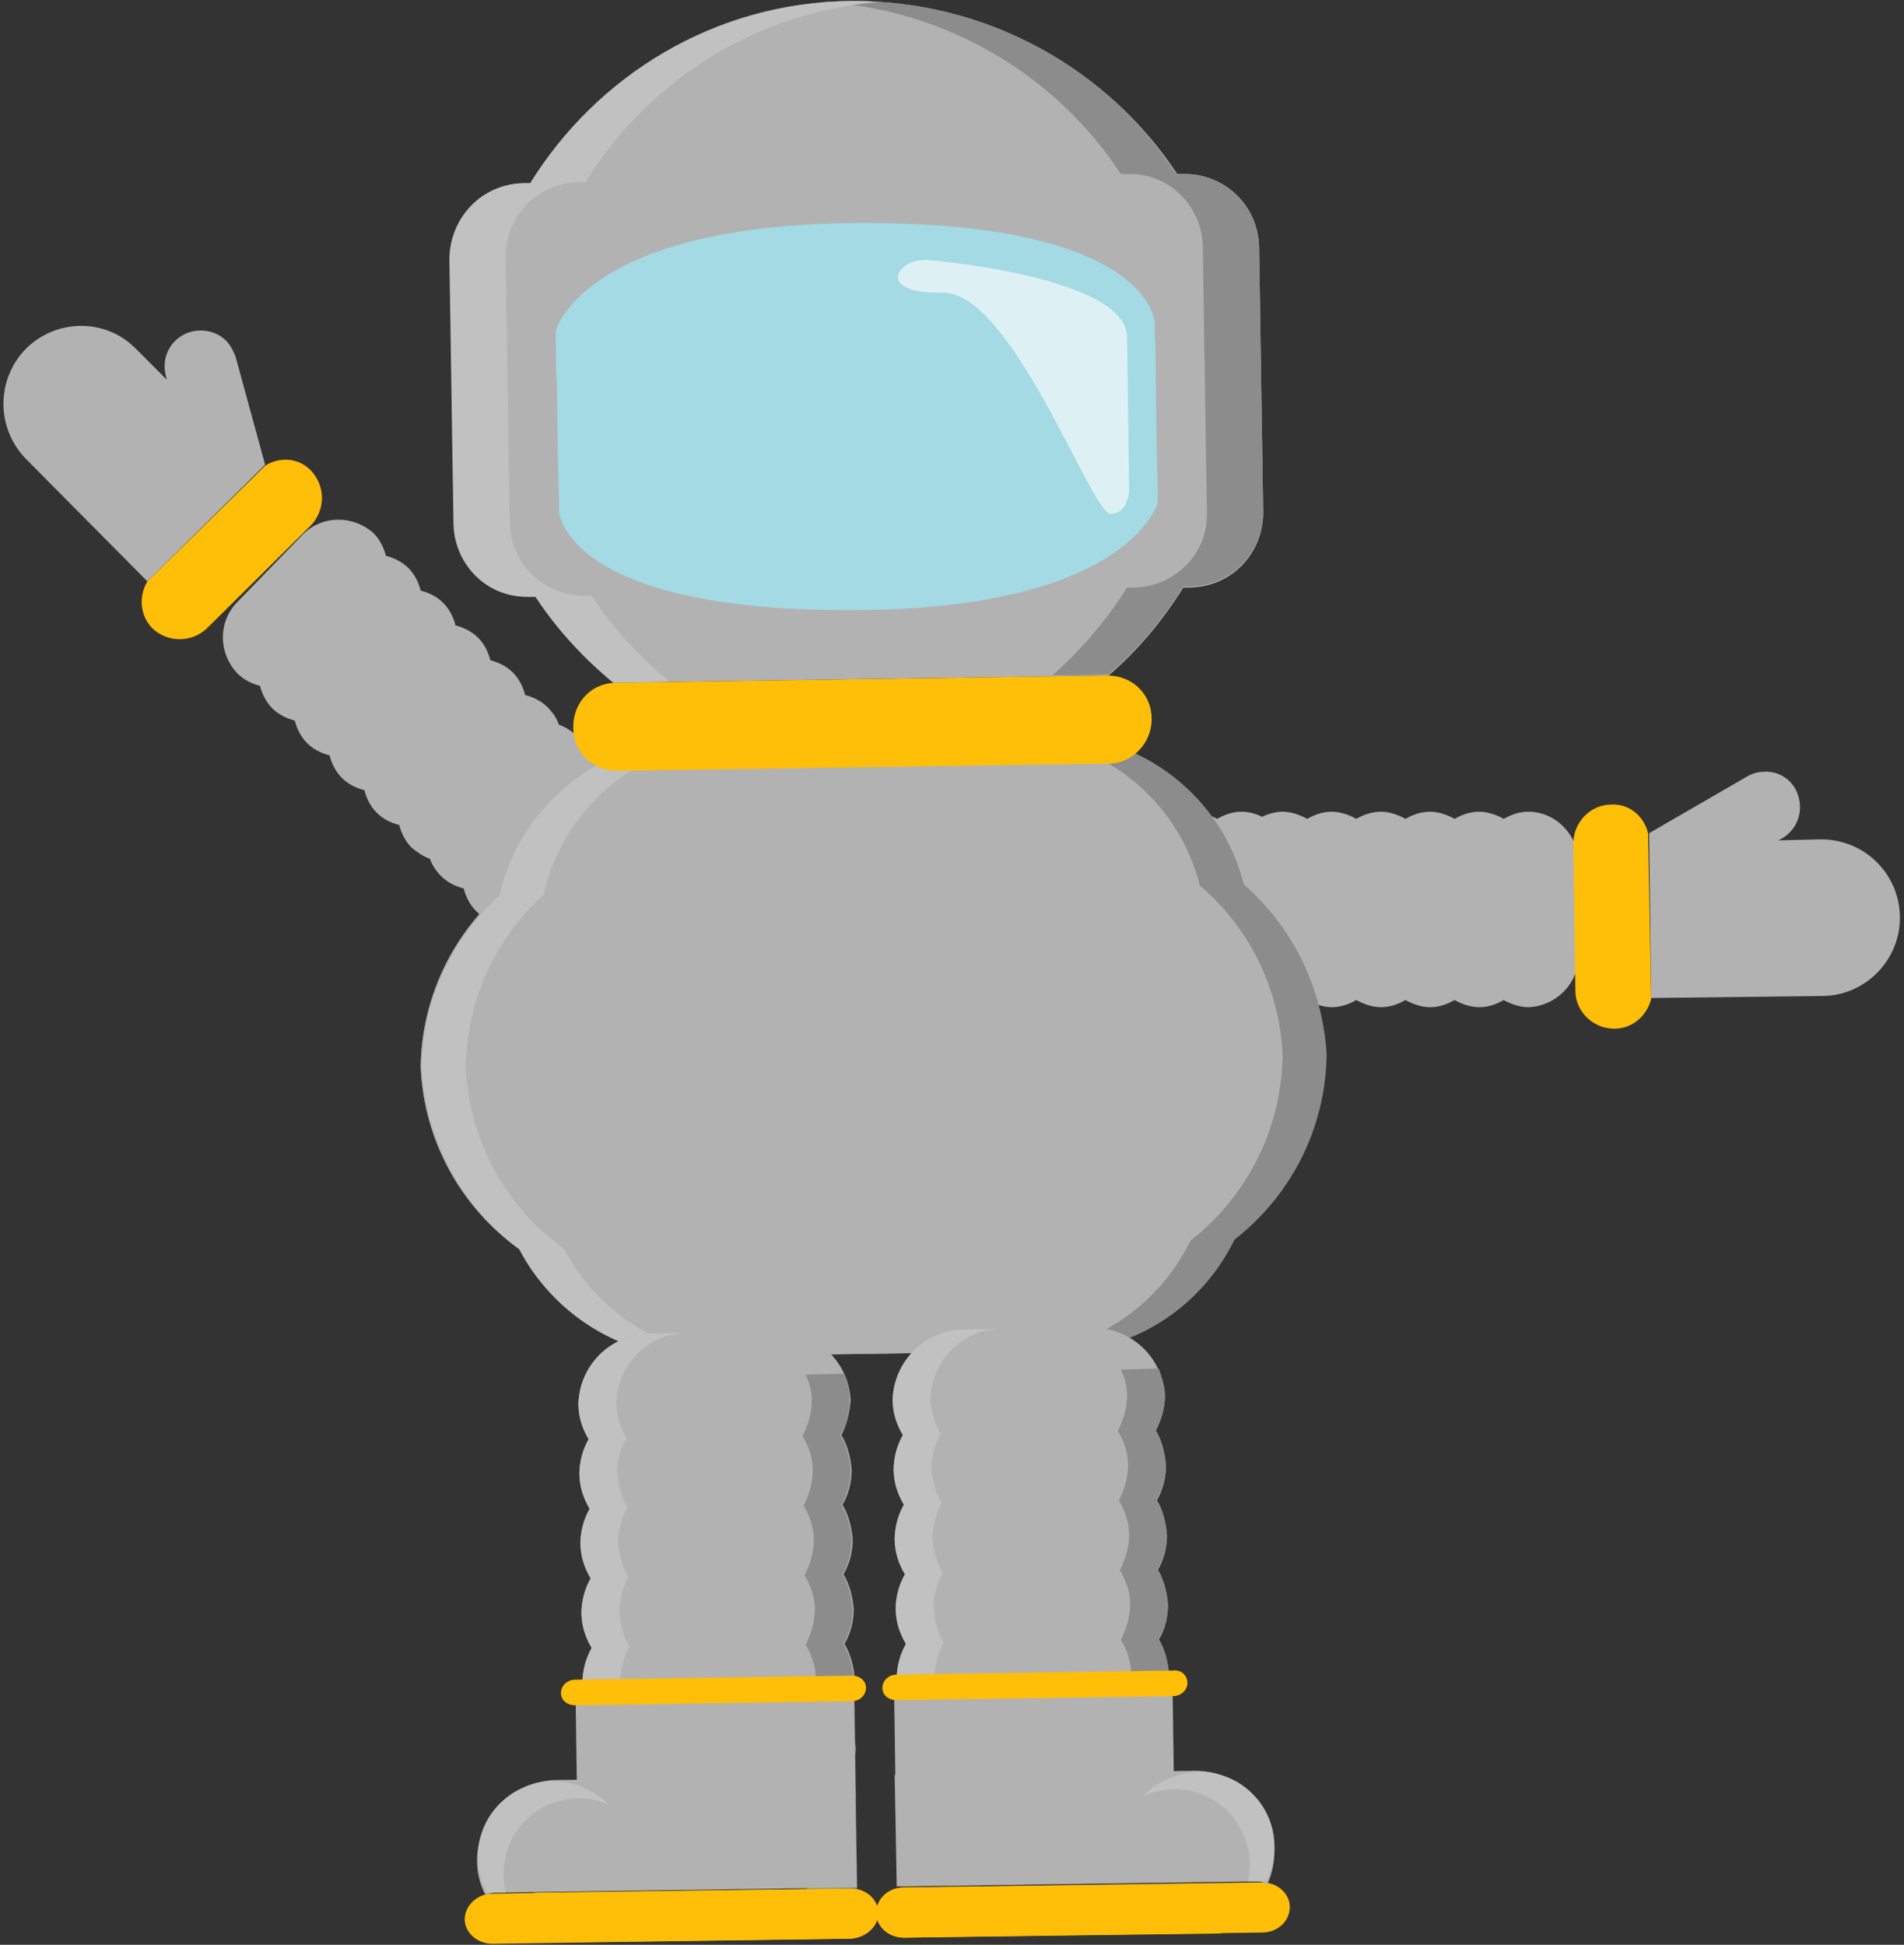 <?xml version="1.0" encoding="utf-8"?>
<!-- Generator: Adobe Illustrator 17.1.0, SVG Export Plug-In . SVG Version: 6.00 Build 0)  -->
<!DOCTYPE svg PUBLIC "-//W3C//DTD SVG 1.1//EN" "http://www.w3.org/Graphics/SVG/1.1/DTD/svg11.dtd">
<svg version="1.1" id="Layer_1" xmlns="http://www.w3.org/2000/svg" xmlns:xlink="http://www.w3.org/1999/xlink" x="0px" y="0px"
	 viewBox="0 0 186 190" enable-background="new 0 0 186 190" xml:space="preserve">
<rect x="0" y="0" width="186" height="190" fill="#333333" stroke="none"/>
<g>
	<g>
		<g>
			<path fill="#B2B2B2" d="M125.6,79.3c0,0,0.1,0,0.1,0c0,0,0.1,0,0.1,0L125.6,79.3z"/>
			<path fill="#B2B2B2" d="M125.9,98.5c0,0-0.1,0-0.1,0c0,0-0.1,0-0.1,0L125.9,98.5z"/>
			<path fill="#B2B2B2" d="M130.8,98.5c0,0-0.1,0-0.1,0c0,0-0.1,0-0.1,0L130.8,98.5z"/>
			<path fill="#B2B2B2" d="M130.5,79.3c0,0,0.1,0,0.1,0c0,0,0.1,0,0.1,0L130.5,79.3z"/>
			<path fill="#B2B2B2" d="M135.4,79.4c0,0,0.1,0,0.1,0c0,0,0.1,0,0.1,0L135.4,79.4z"/>
			<path fill="#B2B2B2" d="M135.7,98.5c0,0-0.1,0-0.1,0c0,0-0.1,0-0.1,0L135.7,98.5z"/>
			<path fill="#B2B2B2" d="M140.3,79.4c0,0,0.1,0,0.1,0c0,0,0.1,0,0.1,0L140.3,79.4z"/>
			<path fill="#B2B2B2" d="M140.5,98.5c0,0-0.1,0-0.1,0c0,0-0.1,0-0.1,0L140.5,98.5z"/>
			<path fill="#B2B2B2" d="M145.2,79.4c0,0,0.1,0,0.1,0c0,0,0.1,0,0.1,0L145.2,79.4z"/>
			<path fill="#B2B2B2" d="M145.4,98.5c0,0-0.1,0-0.1,0c0,0-0.1,0-0.1,0L145.4,98.5z"/>
			<path fill="#B2B2B2" d="M150.1,79.4c0,0,0.1,0,0.1,0c0,0,0.1,0,0.1,0L150.1,79.4z"/>
			<path fill="#B2B2B2" d="M150.3,98.5c0,0-0.1,0-0.1,0c0,0-0.1,0-0.1,0L150.3,98.5z"/>
			<path fill="#B2B2B2" d="M97.2,79.3c0,0,0.1,0,0.1,0c0,0,0.1,0,0.1,0L97.2,79.3z"/>
			<path fill="#B2B2B2" d="M97.4,98.4c0,0-0.1,0-0.1,0c0,0-0.1,0-0.1,0L97.4,98.4z"/>
			<path fill="#B2B2B2" d="M92.4,84.3l0,9.1c0,2.7,2.2,5,4.9,5c0.9,0,1.7-0.3,2.4-0.7c0.7,0.4,1.6,0.7,2.4,0.7
				c0.9,0,1.7-0.3,2.4-0.7c0.7,0.4,1.6,0.7,2.4,0.7c0.9,0,1.7-0.3,2.4-0.7c0.7,0.4,1.6,0.7,2.4,0.7c0.9,0,1.7-0.3,2.4-0.7
				c0.7,0.4,1.6,0.7,2.4,0.7c0.9,0,1.7-0.3,2.4-0.7c0.7,0.4,1.6,0.7,2.4,0.7c0.7,0,1.4-0.2,2-0.5c0.6,0.3,1.3,0.5,2,0.5
				c0.9,0,1.7-0.3,2.4-0.7c0.7,0.4,1.6,0.7,2.4,0.7c0.9,0,1.7-0.3,2.4-0.7c0.7,0.4,1.6,0.7,2.4,0.7c0.9,0,1.7-0.3,2.4-0.7
				c0.7,0.4,1.6,0.7,2.4,0.7c0.9,0,1.7-0.3,2.4-0.7c0.7,0.4,1.6,0.7,2.4,0.7c0.9,0,1.7-0.3,2.4-0.7c0.7,0.4,1.6,0.7,2.4,0.7
				c2.7-0.1,4.9-2.3,4.9-5l0-9.1c0-2.7-2.2-5-4.9-5c-0.9,0-1.7,0.3-2.4,0.7c-0.7-0.4-1.6-0.7-2.4-0.7c-0.9,0-1.7,0.3-2.4,0.7
				c-0.7-0.4-1.6-0.7-2.4-0.7c-0.9,0-1.7,0.3-2.4,0.7c-0.7-0.4-1.6-0.7-2.4-0.7c-0.9,0-1.7,0.3-2.4,0.7c-0.7-0.4-1.6-0.7-2.4-0.7
				c-0.9,0-1.7,0.3-2.4,0.7c-0.7-0.4-1.6-0.7-2.4-0.7c-0.7,0-1.4,0.2-2,0.5c-0.6-0.3-1.3-0.5-2-0.5c-0.9,0-1.7,0.3-2.4,0.7
				c-0.7-0.4-1.6-0.7-2.4-0.7c-0.9,0-1.7,0.3-2.4,0.7c-0.7-0.4-1.6-0.7-2.4-0.7c-0.9,0-1.7,0.3-2.4,0.7c-0.7-0.4-1.6-0.7-2.4-0.7
				c-0.9,0-1.7,0.3-2.4,0.7c-0.7-0.4-1.6-0.7-2.4-0.7c-0.9,0-1.7,0.3-2.4,0.7c-0.7-0.4-1.6-0.7-2.4-0.7
				C94.6,79.4,92.4,81.6,92.4,84.3z"/>
			<path fill="#B2B2B2" d="M102.3,98.4c0,0-0.1,0-0.1,0c0,0-0.1,0-0.1,0L102.3,98.4z"/>
			<path fill="#B2B2B2" d="M102.1,79.3c0,0,0.1,0,0.1,0c0,0,0.1,0,0.1,0L102.1,79.3z"/>
			<path fill="#B2B2B2" d="M107,79.3c0,0,0.1,0,0.1,0c0,0,0.1,0,0.1,0L107,79.3z"/>
			<path fill="#B2B2B2" d="M107.2,98.4c0,0-0.1,0-0.1,0c0,0-0.1,0-0.1,0L107.2,98.4z"/>
			<path fill="#B2B2B2" d="M111.9,79.3c0,0,0.1,0,0.1,0c0,0,0.1,0,0.1,0L111.9,79.3z"/>
			<path fill="#B2B2B2" d="M112.1,98.5c0,0-0.1,0-0.1,0c0,0-0.1,0-0.1,0L112.1,98.5z"/>
			<path fill="#B2B2B2" d="M116.7,79.3c0,0,0.1,0,0.1,0c0,0,0.1,0,0.1,0L116.7,79.3z"/>
			<path fill="#B2B2B2" d="M117,98.5c0,0-0.1,0-0.1,0c0,0-0.1,0-0.1,0L117,98.5z"/>
			<path fill="#B2B2B2" d="M121.6,79.3c0,0,0.1,0,0.1,0c0,0,0.1,0,0.1,0L121.6,79.3z"/>
			<path fill="#B2B2B2" d="M121.9,98.5c0,0-0.1,0-0.1,0c0,0-0.1,0-0.1,0L121.9,98.5z"/>
		</g>
		<g>
			<path d="M157.7,99c-1.3,0-2.3-1-2.3-2.3l-0.2-14.4c0-1.3,1-2.3,2.3-2.3c1.3,0,2.3,1,2.3,2.3l0.2,14.4C160,97.9,159,99,157.7,99z"
				/>
			<path fill="#B2B2B2" d="M185.6,89.5c-0.1-4.2-3.5-7.5-7.7-7.5l-4.2,0.1l0.4-0.2c1.7-1,2.2-3.1,1.3-4.8c-0.6-1.1-1.8-1.8-3.1-1.7
				c-0.6,0-1.2,0.2-1.7,0.5l-9.5,5.5l0.2,16.1l16.9-0.2C182.3,97.2,185.7,93.7,185.6,89.5z"/>
			<path fill="#FFBE08" d="M157.4,78.6c-2,0-3.7,1.7-3.7,3.8l0.2,14.4c0,2,1.7,3.7,3.8,3.7c1.8,0,3.2-1.3,3.6-2.9L161,81.4
				C160.6,79.7,159.1,78.5,157.4,78.6z"/>
		</g>
	</g>
	<g>
		<g>
			<path fill="#B2B2B2" d="M53.2,69.1c0,0-0.1-0.1-0.1-0.1c0,0-0.1-0.1-0.1-0.1L53.2,69.1z"/>
			<path fill="#B2B2B2" d="M39.6,82.5c0,0,0.1,0.1,0.1,0.1c0,0,0.1,0.1,0.1,0.1L39.6,82.5z"/>
			<path fill="#B2B2B2" d="M36.1,79.1c0,0,0.1,0.1,0.1,0.1c0,0,0.1,0.1,0.1,0.1L36.1,79.1z"/>
			<path fill="#B2B2B2" d="M49.7,65.6c0,0-0.1-0.1-0.1-0.1c0,0-0.1-0.1-0.1-0.1L49.7,65.6z"/>
			<path fill="#B2B2B2" d="M46.2,62.2c0,0-0.1-0.1-0.1-0.1c0,0-0.1-0.1-0.1-0.1L46.2,62.2z"/>
			<path fill="#B2B2B2" d="M32.6,75.7c0,0,0.1,0.1,0.1,0.1c0,0,0.1,0.1,0.1,0.1L32.6,75.7z"/>
			<path fill="#B2B2B2" d="M42.7,58.8c0,0-0.1-0.1-0.1-0.1c0,0-0.1-0.1-0.1-0.1L42.7,58.8z"/>
			<path fill="#B2B2B2" d="M29.1,72.3c0,0,0.1,0.1,0.1,0.1c0,0,0.1,0.1,0.1,0.1L29.1,72.3z"/>
			<path fill="#B2B2B2" d="M39.2,55.4c0,0-0.1-0.1-0.1-0.1c0,0-0.1-0.1-0.1-0.1L39.2,55.4z"/>
			<path fill="#B2B2B2" d="M25.6,68.9c0,0,0.1,0.1,0.1,0.1c0,0,0.1,0.1,0.1,0.1L25.6,68.9z"/>
			<path fill="#B2B2B2" d="M35.7,52c0,0-0.1-0.1-0.1-0.1c0,0-0.1-0.1-0.1-0.1L35.7,52z"/>
			<path fill="#B2B2B2" d="M22.2,65.4c0,0,0.1,0.1,0.1,0.1c0,0,0.1,0.1,0.1,0.1L22.2,65.4z"/>
			<path fill="#B2B2B2" d="M73.6,88.9c0,0-0.1-0.1-0.1-0.1c0,0-0.1-0.1-0.1-0.1L73.6,88.9z"/>
			<path fill="#B2B2B2" d="M60,102.4c0,0,0.1,0.1,0.1,0.1c0,0,0.1,0.1,0.1,0.1L60,102.4z"/>
			<path fill="#B2B2B2" d="M73.4,95.9l-6.3,6.5c-1.9,2-5,2-7,0.2c-0.6-0.6-1-1.4-1.2-2.2c-0.8-0.2-1.6-0.6-2.2-1.2
				c-0.6-0.6-1-1.4-1.2-2.2c-0.8-0.2-1.6-0.6-2.2-1.2c-0.6-0.6-1-1.4-1.2-2.2c-0.8-0.2-1.6-0.6-2.2-1.2c-0.6-0.6-1-1.4-1.2-2.2
				c-0.8-0.2-1.6-0.6-2.2-1.2c-0.6-0.6-1-1.4-1.2-2.2c-0.8-0.2-1.6-0.6-2.2-1.2c-0.5-0.5-0.9-1.1-1.1-1.7c-0.6-0.2-1.2-0.6-1.8-1.1
				c-0.6-0.6-1-1.4-1.2-2.2c-0.8-0.2-1.6-0.6-2.2-1.2c-0.6-0.6-1-1.4-1.2-2.2c-0.8-0.2-1.6-0.6-2.2-1.2c-0.6-0.6-1-1.4-1.2-2.2
				c-0.8-0.2-1.6-0.6-2.2-1.2c-0.6-0.6-1-1.4-1.2-2.2c-0.8-0.2-1.6-0.6-2.2-1.2c-0.6-0.6-1-1.4-1.2-2.2c-0.8-0.2-1.6-0.6-2.2-1.2
				c-1.9-2-1.9-5.1,0-7l6.3-6.5c1.9-2,5-2,7-0.2c0.6,0.6,1,1.4,1.2,2.2c0.8,0.2,1.6,0.6,2.2,1.2c0.6,0.6,1,1.4,1.2,2.2
				c0.8,0.2,1.6,0.6,2.2,1.2c0.6,0.6,1,1.4,1.2,2.2c0.8,0.2,1.6,0.6,2.2,1.2c0.6,0.6,1,1.4,1.2,2.2c0.8,0.2,1.6,0.6,2.2,1.2
				c0.6,0.6,1,1.4,1.2,2.2c0.8,0.2,1.6,0.6,2.2,1.2c0.5,0.5,0.9,1.1,1.1,1.7c0.6,0.2,1.2,0.6,1.8,1.1c0.6,0.6,1,1.4,1.2,2.2
				c0.8,0.2,1.6,0.6,2.2,1.2c0.6,0.6,1,1.4,1.2,2.2c0.8,0.2,1.6,0.6,2.2,1.2c0.6,0.6,1,1.4,1.2,2.2c0.8,0.2,1.6,0.6,2.2,1.2
				c0.6,0.6,1,1.4,1.2,2.2c0.8,0.2,1.6,0.6,2.2,1.2c0.6,0.6,1,1.4,1.2,2.2c0.8,0.2,1.6,0.6,2.2,1.2C75.3,90.8,75.3,93.9,73.4,95.9z"
				/>
			<path fill="#B2B2B2" d="M56.5,99c0,0,0.1,0.1,0.1,0.1c0,0,0.1,0.1,0.1,0.1L56.5,99z"/>
			<path fill="#B2B2B2" d="M70.1,85.5c0,0-0.1-0.1-0.1-0.1c0,0-0.1-0.1-0.1-0.1L70.1,85.5z"/>
			<path fill="#B2B2B2" d="M66.6,82.1c0,0-0.1-0.1-0.1-0.1c0,0-0.1-0.1-0.1-0.1L66.6,82.1z"/>
			<path fill="#B2B2B2" d="M53,95.6c0,0,0.1,0.1,0.1,0.1c0,0,0.1,0.1,0.1,0.1L53,95.6z"/>
			<path fill="#B2B2B2" d="M63.1,78.7c0,0-0.1-0.1-0.1-0.1c0,0-0.1-0.1-0.1-0.1L63.1,78.7z"/>
			<path fill="#B2B2B2" d="M49.5,92.2c0,0,0.1,0.1,0.1,0.1c0,0,0.1,0.1,0.1,0.1L49.5,92.2z"/>
			<path fill="#B2B2B2" d="M59.6,75.3c0,0-0.1-0.1-0.1-0.1c0,0-0.1-0.1-0.1-0.1L59.6,75.3z"/>
			<path fill="#B2B2B2" d="M46,88.7c0,0,0.1,0.1,0.1,0.1c0,0,0.1,0.1,0.1,0.1L46,88.7z"/>
			<path fill="#B2B2B2" d="M56.1,71.8c0,0-0.1-0.1-0.1-0.1c0,0-0.1-0.1-0.1-0.1L56.1,71.8z"/>
			<path fill="#B2B2B2" d="M42.5,85.3c0,0,0.1,0.1,0.1,0.1c0,0,0.1,0.1,0.1,0.1L42.5,85.3z"/>
		</g>
		<g>
			<path d="M16,57.1L26.2,47c0.9-0.9,2.4-0.9,3.3,0c0.9,0.9,0.9,2.4,0,3.3L19.2,60.4c-0.9,0.9-2.4,0.9-3.3,0
				C15,59.4,15.1,58,16,57.1z"/>
			<path fill="#B2B2B2" d="M2.6,34c3-2.9,7.8-2.9,10.7,0.1l3,3l-0.1-0.4c-0.5-1.9,0.6-3.8,2.5-4.3c1.2-0.3,2.5,0,3.4,0.9
				c0.4,0.4,0.7,1,0.9,1.5l2.9,10.6L14.4,56.8l-11.9-12C-0.4,41.8-0.4,37,2.6,34z"/>
			<path fill="#FFBE08" d="M30.4,46c1.4,1.5,1.4,3.8,0,5.3L20.2,61.4c-1.5,1.4-3.8,1.4-5.3,0c-1.2-1.2-1.4-3.1-0.5-4.6l11.5-11.3
				C27.3,44.6,29.2,44.7,30.4,46z"/>
		</g>
	</g>
	<g>
		<path fill="#B2B2B2" d="M41.1,105c0-0.2,0-0.5,0-0.7c0-0.2,0-0.4,0-0.7L41.1,105z"/>
		<path fill="#B2B2B2" d="M129.2,102.4c0,0.2,0,0.5,0,0.7c0,0.2,0,0.4,0,0.7L129.2,102.4z"/>
		<path fill="#B2B2B2" d="M121.2,86.4c-2.1-8.5-9.9-14.7-19-14.6l-34.9,0.5c-9.1,0.1-16.7,6.6-18.6,15.1c-4.6,4.2-7.5,10.2-7.6,16.8
			c0.3,7.3,4,13.8,9.6,17.8c3.3,6.3,9.9,10.6,17.5,10.5l34.9-0.5c7.6-0.1,14.1-4.6,17.2-11c5.4-4.2,8.9-10.7,9-18.1
			C129,96.4,125.9,90.5,121.2,86.4z"/>
	</g>
	<g>
		<path fill="#B2B2B2" d="M41.1,105c0-0.2,0-0.5,0-0.7c0-0.2,0-0.4,0-0.7L41.1,105z"/>
		<path fill="#B2B2B2" d="M129.2,102.4c0,0.2,0,0.5,0,0.7c0,0.2,0,0.4,0,0.7L129.2,102.4z"/>
		<path fill="#B2B2B2" d="M121.2,86.4c-2.1-8.5-9.9-14.7-19-14.6l-34.9,0.5c-9.1,0.1-16.7,6.6-18.6,15.1c-4.6,4.2-7.5,10.2-7.6,16.8
			c0.3,7.3,4,13.8,9.6,17.8c3.3,6.3,9.9,10.6,17.5,10.5l34.9-0.5c7.6-0.1,14.1-4.6,17.2-11c5.4-4.2,8.9-10.7,9-18.1
			C129,96.4,125.9,90.5,121.2,86.4z"/>
	</g>
	<path fill="#8C8C8C" d="M121.5,86.4c-2.1-8.5-9.9-14.7-19-14.6l-4.3,0.1c9.1-0.1,16.9,6.1,19,14.6c4.7,4,7.8,9.9,8.1,16.6
		c0-0.2,0-0.4,0-0.7l0,1.4c0-0.2,0-0.5,0-0.7c-0.1,7.3-3.6,13.9-9,18.1c-3.1,6.4-9.6,10.9-17.2,11l4.3-0.1c7.6-0.1,14.1-4.6,17.2-11
		c5.4-4.2,8.9-10.7,9-18.1C129.2,96.4,126.2,90.5,121.5,86.4z"/>
	<path fill="#C1C1C1" d="M48.8,87.5c1.9-8.6,9.5-15,18.6-15.1l4.3-0.1c-9.1,0.1-16.7,6.6-18.6,15.1c-4.6,4.2-7.5,10.2-7.6,16.8
		c0-0.2,0-0.4,0-0.7l0,1.4c0-0.2,0-0.5,0-0.7c0.3,7.3,4,13.8,9.6,17.8c3.3,6.3,9.9,10.6,17.5,10.5l-4.3,0.1
		c-7.6,0.1-14.2-4.2-17.5-10.5c-5.5-4-9.2-10.5-9.6-17.8C41.3,97.6,44.2,91.7,48.8,87.5z"/>
	<path fill="#B2B2B2" d="M51.7,58.3l0.7,0c2.1,3.2,4.7,6,7.6,8.4l48.3-0.7c2.9-2.5,5.3-5.4,7.3-8.6l0.7,0c4-0.1,7.1-3.3,7.1-7.3
		l-0.4-26c-0.1-4-3.3-7.1-7.3-7.1l-0.7,0C108.2,6.7,96.4,0,83.1,0.1S58.3,7.4,51.8,17.9l-0.7,0c-4,0.1-7.1,3.3-7.1,7.3l0.4,26
		C44.5,55.2,47.7,58.3,51.7,58.3z"/>
	<path fill="#8C8C8C" d="M115.6,17l-0.7,0C108.2,6.7,96.4,0,83.1,0.1c-0.9,0-1.8,0.1-2.7,0.1c12.1,0.7,22.8,7.2,29.1,16.8l0.7,0
		c4-0.1,7.2,3.1,7.3,7.1l0.4,26c0.1,4-3.1,7.2-7.1,7.3l-0.7,0c-2,3.2-4.5,6.1-7.3,8.6l5.5-0.1c2.9-2.5,5.3-5.4,7.3-8.6l0.7,0
		c4-0.1,7.1-3.3,7.1-7.3l-0.4-26C122.8,20.1,119.6,16.9,115.6,17z"/>
	<path fill="#C1C1C1" d="M51.1,17.9l0.7,0C58.3,7.4,69.8,0.3,83.1,0.1c0.9,0,1.8,0,2.7,0.1c-12.1,1-22.6,7.8-28.6,17.6l-0.7,0
		c-4,0.1-7.1,3.3-7.1,7.3l0.4,26c0.1,4,3.3,7.1,7.3,7.1l0.7,0c2.1,3.2,4.7,6,7.6,8.4l-5.5,0.1c-2.9-2.4-5.5-5.2-7.6-8.4l-0.7,0
		c-4,0.1-7.2-3.1-7.3-7.1l-0.4-26C44,21.2,47.1,18,51.1,17.9z"/>
	<path fill="#A3DAE3" d="M82.8,21.8c-25.9,0.4-28.5,10.5-28.5,10.5s0,0.5,0,1.3c0,1,0,2.4,0.1,3.9l0.1,7.2l0.1,3.9
		c0,0.8,0,1.3,0,1.3s0.4,10.1,30,9.7c25.9-0.4,28.5-10.5,28.5-10.5s0-0.5,0-1.3l-0.1-3.9l-0.1-7.2c0-1.6,0-3-0.1-3.9
		c0-0.8,0-1.3,0-1.3S112.4,21.4,82.8,21.8z"/>
	<path fill="#FFBE08" d="M108.3,74.6l-48,0.7c-2.4,0-4.3-1.8-4.3-4.2l0-0.1c0-2.4,1.8-4.3,4.2-4.3l48-0.7c2.4,0,4.3,1.8,4.3,4.2
		l0,0.1C112.5,72.6,110.6,74.6,108.3,74.6z"/>
	<path opacity="0.63" fill="#FFFFFF" d="M90.7,25.4c0,0,19.3,1.6,19.4,7.5c0.1,5.9,0.2,15,0.2,15s0,2.2-1.8,2.3
		c-1.9,0-9.6-21.7-16.4-21.6C85.2,28.7,87.8,25.1,90.7,25.4z"/>
	<g>
		<g>
			<path fill="#B2B2B2" d="M83.1,136.6c0,0.1,0,0.1,0,0.2c0,0.1,0,0.1,0,0.2L83.1,136.6z"/>
			<path fill="#B2B2B2" d="M56.5,137.4c0-0.1,0-0.1,0-0.2c0-0.1,0-0.1,0-0.2L56.5,137.4z"/>
			<path fill="#B2B2B2" d="M83.1,136.8c-0.2-3.8-3.3-6.7-7.1-6.7l-12.6,0.2c-3.8,0.1-6.8,3.1-6.9,6.9c0.1,1.2,0.4,2.4,1,3.4
				c-0.6,1-0.9,2.2-0.9,3.4c0.1,1.2,0.4,2.4,1,3.4c-0.6,1-0.9,2.2-0.9,3.4c0.1,1.2,0.4,2.4,1,3.4c-0.6,1-0.9,2.2-0.9,3.4
				c0.1,1.2,0.4,2.4,1,3.4c-0.6,1-0.9,2.2-0.9,3.4c0.1,1.2,0.4,2.4,1,3.4c-0.6,1-0.9,2.2-0.9,3.4c0.2,3.8,3.3,6.7,7.1,6.7l12.6-0.2
				c3.8-0.1,6.8-3.1,6.9-6.9c-0.1-1.2-0.4-2.4-1-3.4c0.6-1,0.9-2.2,0.9-3.4c-0.1-1.2-0.4-2.4-1-3.4c0.6-1,0.9-2.2,0.9-3.4
				c-0.1-1.2-0.4-2.4-1-3.4c0.6-1,0.9-2.2,0.9-3.4c-0.1-1.2-0.4-2.4-1-3.4c0.6-1,0.9-2.2,0.9-3.4c-0.1-1.2-0.4-2.4-1-3.4
				C82.7,139.2,83,138.1,83.1,136.8z"/>
			<path fill="#B2B2B2" d="M56.6,144.2c0-0.1,0-0.1,0-0.2c0-0.1,0-0.1,0-0.2L56.6,144.2z"/>
			<path fill="#B2B2B2" d="M83.2,143.4c0,0.1,0,0.1,0,0.2c0,0.1,0,0.1,0,0.2L83.2,143.4z"/>
			<path fill="#B2B2B2" d="M83.3,150.2c0,0.1,0,0.1,0,0.2c0,0.1,0,0.1,0,0.2L83.3,150.2z"/>
			<path fill="#B2B2B2" d="M56.7,151c0-0.1,0-0.1,0-0.2c0-0.1,0-0.1,0-0.2L56.7,151z"/>
			<path fill="#B2B2B2" d="M83.4,157c0,0.1,0,0.1,0,0.2c0,0.1,0,0.1,0,0.2L83.4,157z"/>
			<path fill="#B2B2B2" d="M56.8,157.8c0-0.1,0-0.1,0-0.2c0-0.1,0-0.1,0-0.2L56.8,157.8z"/>
			<path fill="#B2B2B2" d="M83.5,163.8c0,0.1,0,0.1,0,0.2c0,0.1,0,0.1,0,0.2L83.5,163.8z"/>
			<path fill="#B2B2B2" d="M56.9,164.5c0-0.1,0-0.1,0-0.2c0-0.1,0-0.1,0-0.2L56.9,164.5z"/>
			<path fill="#B2B2B2" d="M83.6,170.5c0,0.1,0,0.1,0,0.2c0,0.1,0,0.1,0,0.2L83.6,170.5z"/>
			<path fill="#B2B2B2" d="M57,171.3c0-0.1,0-0.1,0-0.2c0-0.1,0-0.1,0-0.2L57,171.3z"/>
		</g>
		<path fill="#C1C1C1" d="M63.4,130.3l3.7-0.1c-3.8,0.1-6.8,3.1-6.9,6.9c0-0.1,0-0.1,0-0.2l0,0.4c0-0.1,0-0.1,0-0.2
			c0.1,1.2,0.4,2.4,1,3.4c-0.6,1-0.9,2.2-0.9,3.4c0-0.1,0-0.1,0-0.2l0,0.4c0-0.1,0-0.1,0-0.2c0.1,1.2,0.4,2.4,1,3.4
			c-0.6,1-0.9,2.2-0.9,3.4c0-0.1,0-0.1,0-0.2l0,0.4c0-0.1,0-0.1,0-0.2c0.1,1.2,0.4,2.4,1,3.4c-0.6,1-0.9,2.2-0.9,3.4
			c0-0.1,0-0.1,0-0.2l0,0.4c0-0.1,0-0.1,0-0.2c0.1,1.2,0.4,2.4,1,3.4c-0.6,1-0.9,2.2-0.9,3.4c0-0.1,0-0.1,0-0.2l0,0.4
			c0-0.1,0-0.1,0-0.2c0.1,1.2,0.4,2.4,1,3.4c-0.6,1-0.9,2.2-0.9,3.4c0-0.1,0-0.1,0-0.2l0,0.4c0-0.1,0-0.1,0-0.2
			c0.2,3.8,3.3,6.7,7.1,6.7l-3.7,0.1c-3.8,0.1-6.9-2.9-7.1-6.7c0-1.2,0.4-2.4,0.9-3.4c-0.6-1-1-2.1-1-3.4c0-1.2,0.4-2.4,0.9-3.4
			c-0.6-1-1-2.1-1-3.4c0-1.2,0.4-2.4,0.9-3.4c-0.6-1-1-2.1-1-3.4c0-1.2,0.4-2.4,0.9-3.4c-0.6-1-1-2.1-1-3.4c0-1.2,0.4-2.4,0.9-3.4
			c-0.6-1-1-2.1-1-3.4C56.6,133.4,59.6,130.4,63.4,130.3z"/>
		<path fill="#8C8C8C" d="M82.4,134.2l-3.7,0.1c0.4,0.8,0.6,1.7,0.6,2.6c0-0.1,0-0.1,0-0.2l0,0.4c0-0.1,0-0.1,0-0.2
			c0,1.2-0.4,2.4-0.9,3.4c0.6,1,1,2.1,1,3.4c0-0.1,0-0.1,0-0.2l0,0.4c0-0.1,0-0.1,0-0.2c0,1.2-0.4,2.4-0.9,3.4c0.6,1,1,2.1,1,3.4
			c0-0.1,0-0.1,0-0.2l0,0.4c0-0.1,0-0.1,0-0.2c0,1.2-0.4,2.4-0.9,3.4c0.6,1,1,2.1,1,3.4c0-0.1,0-0.1,0-0.2l0,0.4c0-0.1,0-0.1,0-0.2
			c0,1.2-0.4,2.4-0.9,3.4c0.6,1,1,2.1,1,3.4c0-0.1,0-0.1,0-0.2l0,0.4c0-0.1,0-0.1,0-0.2c0,1.2-0.4,2.4-0.9,3.4c0.6,1,1,2.1,1,3.4
			c0-0.1,0-0.1,0-0.2l0,0.4c0-0.1,0-0.1,0-0.2c-0.1,3.8-3.1,6.8-6.9,6.9l3.7-0.1c3.8-0.1,6.8-3.1,6.9-6.9c-0.1-1.2-0.4-2.4-1-3.4
			c0.6-1,0.9-2.2,0.9-3.4c-0.1-1.2-0.4-2.4-1-3.4c0.6-1,0.9-2.2,0.9-3.4c-0.1-1.2-0.4-2.4-1-3.4c0.6-1,0.9-2.2,0.9-3.4
			c-0.1-1.2-0.4-2.4-1-3.4c0.6-1,0.9-2.2,0.9-3.4c-0.1-1.2-0.4-2.4-1-3.4c0.6-1,0.9-2.2,0.9-3.4C83,135.9,82.8,135,82.4,134.2z"/>
	</g>
	
		<rect x="78.7" y="166.2" transform="matrix(1 -1.435587e-02 1.435587e-02 1 -2.509 1.183)" fill="#8C8C8C" width="4.9" height="18.3"/>
	<g>
		<g>
			<path fill="#FFBE08" d="M83.1,189.4l-30.5,0.4c-1.5,0-2.7-1.1-2.7-2.4l0,0c0-1.3,1.2-2.5,2.7-2.5l30.5-0.4c1.5,0,2.7,1.1,2.7,2.4
				l0,0C85.8,188.2,84.6,189.3,83.1,189.4z"/>
			<g>
				<path fill="#FFBE08" d="M83.1,189.4l-35,0.5c-1.5,0-2.7-1.1-2.7-2.4l0,0c0-1.3,1.2-2.5,2.7-2.5l35-0.5c1.5,0,2.7,1.1,2.7,2.4
					l0,0C85.8,188.2,84.6,189.3,83.1,189.4z"/>
				<path fill="#B2B2B2" d="M48.4,184.9l35.1-0.5c0.1,0,0.1,0,0.2,0l-0.2-10.9l-29.2,0.4c-4.3,0.1-7.7,3.6-7.7,7.9
					c0,1.2,0.3,2.3,0.8,3.3C47.8,185,48.1,184.9,48.4,184.9z"/>
				
					<rect x="56.3" y="166.2" transform="matrix(1 -1.435587e-02 1.435587e-02 1 -2.448 1.021)" fill="#B2B2B2" width="27.2" height="9.7"/>
				<path fill="#FFBE08" d="M83.2,166.2l-27,0.4c-0.8,0-1.4-0.5-1.4-1.2l0,0c0-0.7,0.6-1.3,1.4-1.3l27-0.4c0.8,0,1.4,0.5,1.4,1.2
					l0,0C84.6,165.6,84,166.2,83.2,166.2z"/>
			</g>
		</g>
		<path fill="#C1C1C1" d="M54,174c-4.1,0.1-7.4,3.4-7.3,7.5c0,1.2,0.3,2.4,0.9,3.4l1.8,0c-0.1-0.5-0.2-1.1-0.2-1.7
			c-0.1-4.1,3.2-7.5,7.3-7.5c1.1,0,2.1,0.2,3,0.6C58,174.9,56.1,174,54,174z"/>
	</g>
	<g>
		<g>
			<path fill="#B2B2B2" d="M113.8,136.2c0,0.1,0,0.1,0,0.2c0,0.1,0,0.1,0,0.2L113.8,136.2z"/>
			<path fill="#B2B2B2" d="M87.3,137c0-0.1,0-0.1,0-0.2c0-0.1,0-0.1,0-0.2L87.3,137z"/>
			<path fill="#B2B2B2" d="M113.8,136.4c-0.2-3.8-3.3-6.7-7.1-6.7l-12.6,0.2c-3.8,0.1-6.8,3.1-6.9,6.9c0.1,1.2,0.4,2.4,1,3.4
				c-0.6,1-0.9,2.2-0.9,3.4c0.1,1.2,0.4,2.4,1,3.4c-0.6,1-0.9,2.2-0.9,3.4c0.1,1.2,0.4,2.4,1,3.4c-0.6,1-0.9,2.2-0.9,3.4
				c0.1,1.2,0.4,2.4,1,3.4c-0.6,1-0.9,2.2-0.9,3.4c0.1,1.2,0.4,2.4,1,3.4c-0.6,1-0.9,2.2-0.9,3.4c0.2,3.8,3.3,6.7,7.1,6.7l12.6-0.2
				c3.8-0.1,6.8-3.1,6.9-6.9c-0.1-1.2-0.4-2.4-1-3.4c0.6-1,0.9-2.2,0.9-3.4c-0.1-1.2-0.4-2.4-1-3.4c0.6-1,0.9-2.2,0.9-3.4
				c-0.1-1.2-0.4-2.4-1-3.4c0.6-1,0.9-2.2,0.9-3.4c-0.1-1.2-0.4-2.4-1-3.4c0.6-1,0.9-2.2,0.9-3.4c-0.1-1.2-0.4-2.4-1-3.4
				C113.4,138.8,113.8,137.6,113.8,136.4z"/>
			<path fill="#B2B2B2" d="M87.4,143.8c0-0.1,0-0.1,0-0.2c0-0.1,0-0.1,0-0.2L87.4,143.8z"/>
			<path fill="#B2B2B2" d="M113.9,143c0,0.1,0,0.1,0,0.2c0,0.1,0,0.1,0,0.2L113.9,143z"/>
			<path fill="#B2B2B2" d="M114,149.7c0,0.1,0,0.1,0,0.2c0,0.1,0,0.1,0,0.2L114,149.7z"/>
			<path fill="#B2B2B2" d="M87.5,150.5c0-0.1,0-0.1,0-0.2c0-0.1,0-0.1,0-0.2L87.5,150.5z"/>
			<path fill="#B2B2B2" d="M114.1,156.5c0,0.1,0,0.1,0,0.2c0,0.1,0,0.1,0,0.2L114.1,156.5z"/>
			<path fill="#B2B2B2" d="M87.6,157.3c0-0.1,0-0.1,0-0.2c0-0.1,0-0.1,0-0.2L87.6,157.3z"/>
			<path fill="#B2B2B2" d="M114.2,163.3c0,0.1,0,0.1,0,0.2c0,0.1,0,0.1,0,0.2L114.2,163.3z"/>
			<path fill="#B2B2B2" d="M87.6,164.1c0-0.1,0-0.1,0-0.2c0-0.1,0-0.1,0-0.2L87.6,164.1z"/>
			<path fill="#B2B2B2" d="M114.3,170.1c0,0.1,0,0.1,0,0.2c0,0.1,0,0.1,0,0.2L114.3,170.1z"/>
			<path fill="#B2B2B2" d="M87.7,170.9c0-0.1,0-0.1,0-0.2c0-0.1,0-0.1,0-0.2L87.7,170.9z"/>
		</g>
		<path fill="#C1C1C1" d="M94.1,129.9l3.7-0.1c-3.8,0.1-6.8,3.1-6.9,6.9c0-0.1,0-0.1,0-0.2l0,0.4c0-0.1,0-0.1,0-0.2
			c0.1,1.2,0.4,2.4,1,3.4c-0.6,1-0.9,2.2-0.9,3.4c0-0.1,0-0.1,0-0.2l0,0.4c0-0.1,0-0.1,0-0.2c0.1,1.2,0.4,2.4,1,3.4
			c-0.6,1-0.9,2.2-0.9,3.4c0-0.1,0-0.1,0-0.2l0,0.4c0-0.1,0-0.1,0-0.2c0.1,1.2,0.4,2.4,1,3.4c-0.6,1-0.9,2.2-0.9,3.4
			c0-0.1,0-0.1,0-0.2l0,0.4c0-0.1,0-0.1,0-0.2c0.1,1.2,0.4,2.4,1,3.4c-0.6,1-0.9,2.2-0.9,3.4c0-0.1,0-0.1,0-0.2l0,0.4
			c0-0.1,0-0.1,0-0.2c0.1,1.2,0.4,2.4,1,3.4c-0.6,1-0.9,2.2-0.9,3.4c0-0.1,0-0.1,0-0.2l0,0.4c0-0.1,0-0.1,0-0.2
			c0.2,3.8,3.3,6.7,7.1,6.7l-3.7,0.1c-3.8,0.1-6.9-2.9-7.1-6.7c0-1.2,0.4-2.4,0.9-3.4c-0.6-1-1-2.1-1-3.4c0-1.2,0.4-2.4,0.9-3.4
			c-0.6-1-1-2.1-1-3.4c0-1.2,0.4-2.4,0.9-3.4c-0.6-1-1-2.1-1-3.4c0-1.2,0.4-2.4,0.9-3.4c-0.6-1-1-2.1-1-3.4c0-1.2,0.4-2.4,0.9-3.4
			c-0.6-1-1-2.1-1-3.4C87.3,133,90.4,129.9,94.1,129.9z"/>
		<path fill="#8C8C8C" d="M113.2,133.7l-3.7,0.1c0.4,0.8,0.6,1.7,0.6,2.6c0-0.1,0-0.1,0-0.2l0,0.4c0-0.1,0-0.1,0-0.2
			c0,1.2-0.4,2.4-0.9,3.4c0.6,1,1,2.1,1,3.4c0-0.1,0-0.1,0-0.2l0,0.4c0-0.1,0-0.1,0-0.2c0,1.2-0.4,2.4-0.9,3.4c0.6,1,1,2.1,1,3.4
			c0-0.1,0-0.1,0-0.2l0,0.4c0-0.1,0-0.1,0-0.2c0,1.2-0.4,2.4-0.9,3.4c0.6,1,1,2.1,1,3.4c0-0.1,0-0.1,0-0.2l0,0.4c0-0.1,0-0.1,0-0.2
			c0,1.2-0.4,2.4-0.9,3.4c0.6,1,1,2.1,1,3.4c0-0.1,0-0.1,0-0.2l0,0.4c0-0.1,0-0.1,0-0.2c0,1.2-0.4,2.4-0.9,3.4c0.6,1,1,2.1,1,3.4
			c0-0.1,0-0.1,0-0.2l0,0.4c0-0.1,0-0.1,0-0.2c-0.1,3.8-3.1,6.8-6.9,6.9l3.7-0.1c3.8-0.1,6.8-3.1,6.9-6.9c-0.1-1.2-0.4-2.4-1-3.4
			c0.6-1,0.9-2.2,0.9-3.4c-0.1-1.2-0.4-2.4-1-3.4c0.6-1,0.9-2.2,0.9-3.4c-0.1-1.2-0.4-2.4-1-3.4c0.6-1,0.9-2.2,0.9-3.4
			c-0.1-1.2-0.4-2.4-1-3.4c0.6-1,0.9-2.2,0.9-3.4c-0.1-1.2-0.4-2.4-1-3.4c0.6-1,0.9-2.2,0.9-3.4
			C113.8,135.4,113.5,134.6,113.2,133.7z"/>
	</g>
	<g>
		<g>
			<path fill="#FFBE08" d="M88.3,189.3l30.5-0.4c1.5,0,2.7-1.1,2.7-2.5l0,0c0-1.3-1.2-2.4-2.7-2.4l-30.5,0.4c-1.5,0-2.7,1.1-2.7,2.5
				l0,0C85.6,188.2,86.8,189.3,88.3,189.3z"/>
			<g>
				<path fill="#FFBE08" d="M88.3,189.3l35-0.5c1.5,0,2.7-1.1,2.7-2.5l0,0c0-1.3-1.2-2.4-2.7-2.4l-35,0.5c-1.5,0-2.7,1.1-2.7,2.5
					l0,0C85.6,188.2,86.8,189.3,88.3,189.3z"/>
				<path fill="#B2B2B2" d="M122.9,183.8l-35.1,0.5c-0.1,0-0.1,0-0.2,0l-0.2-10.9l29.2-0.4c4.3-0.1,7.8,3.4,7.9,7.7
					c0,1.2-0.2,2.3-0.7,3.4C123.5,183.9,123.2,183.8,122.9,183.8z"/>
				
					<rect x="87.4" y="165.7" transform="matrix(-1 1.435579e-02 -1.435579e-02 -1 204.474 339.665)" fill="#B2B2B2" width="27.2" height="9.7"/>
				<path fill="#FFBE08" d="M87.6,166.1l27-0.4c0.8,0,1.4-0.6,1.4-1.3l0,0c0-0.7-0.6-1.3-1.4-1.2l-27,0.4c-0.8,0-1.4,0.6-1.4,1.3
					l0,0C86.2,165.6,86.8,166.1,87.6,166.1z"/>
			</g>
		</g>
		<path fill="#C1C1C1" d="M117,173.1c4.1-0.1,7.5,3.2,7.5,7.3c0,1.2-0.3,2.4-0.8,3.4l-1.8,0c0.1-0.5,0.2-1.1,0.2-1.7
			c-0.1-4.1-3.4-7.4-7.5-7.3c-1.1,0-2.1,0.3-3,0.7C113,174.1,114.9,173.2,117,173.1z"/>
	</g>
</g>
</svg>
